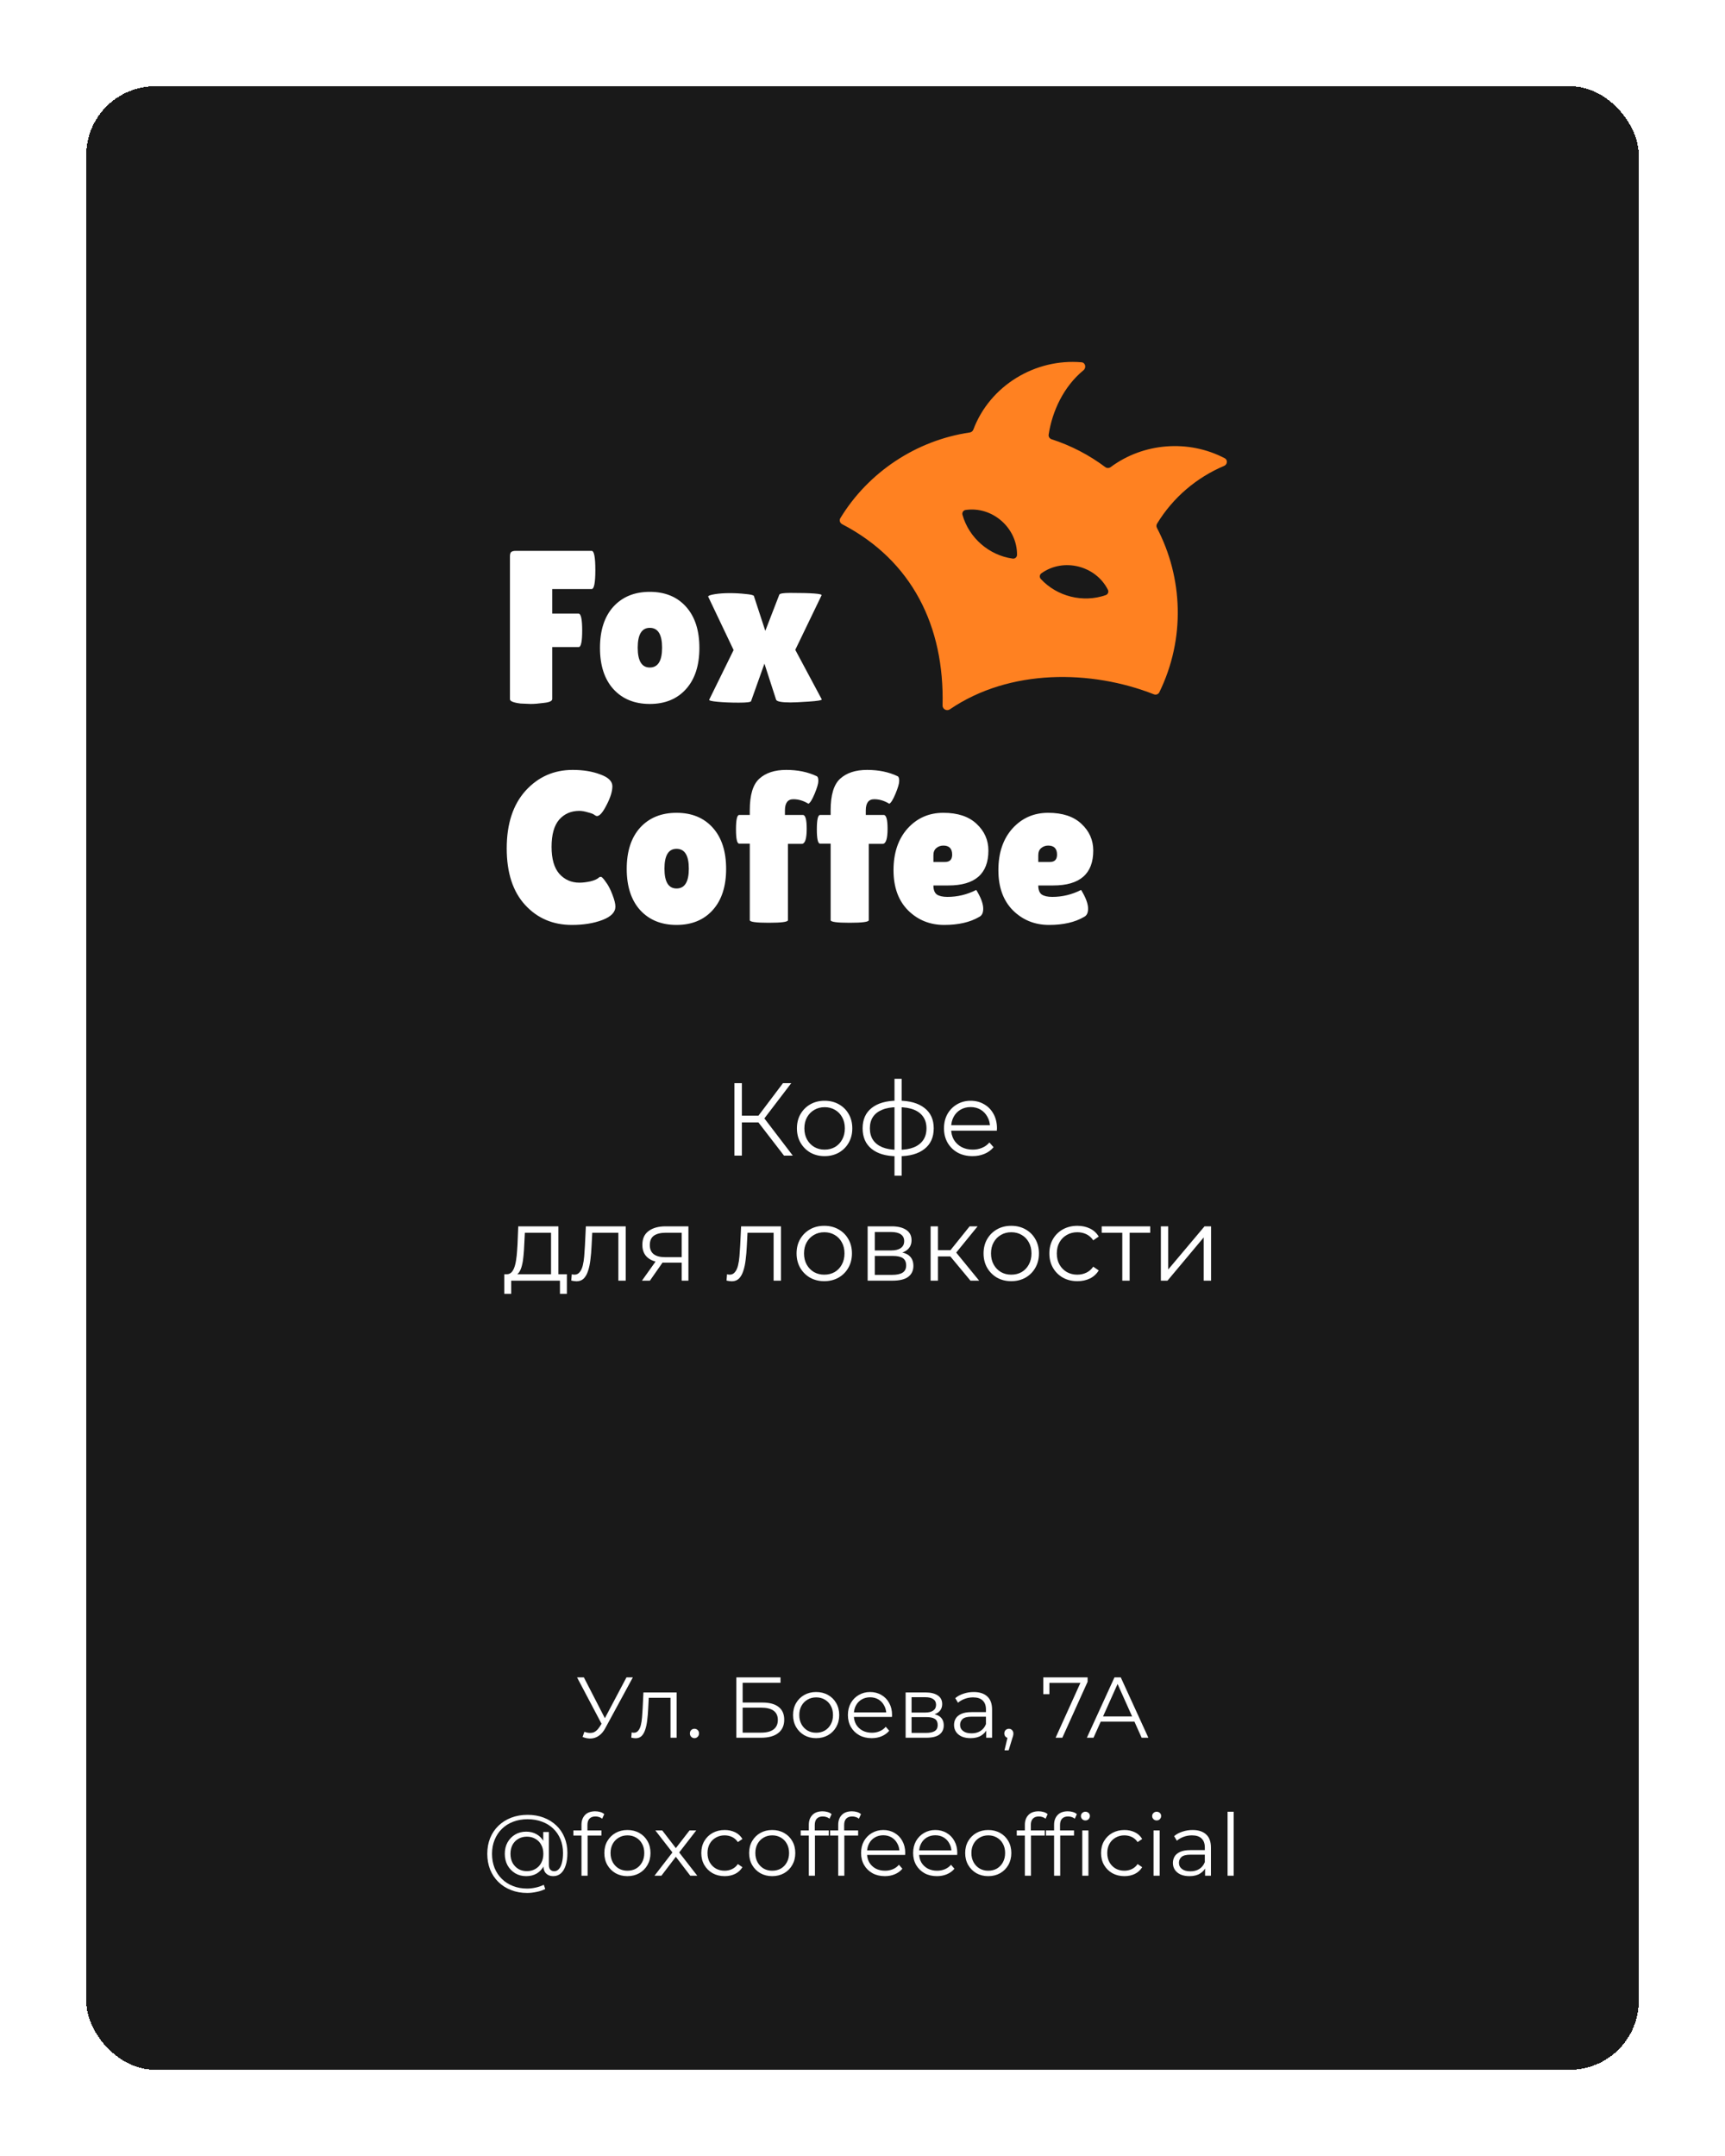 <svg width="400" height="500" viewBox="0 0 400 500" fill="none" xmlns="http://www.w3.org/2000/svg">
<g filter="url(#filter0_d_4_23)">
<rect x="20" y="20" width="360" height="460" rx="16" fill="#191919" shape-rendering="crispEdges"/>
<path d="M137.2 127.754C137.767 127.754 138.05 129.237 138.05 132.204C138.05 135.137 137.767 136.604 137.2 136.604H128.05V142.304H134.15C134.717 142.304 135 143.604 135 146.204C135 148.771 134.733 150.054 134.2 150.054H128.05V162.104C128.05 162.571 127.417 162.871 126.15 163.004C124.917 163.171 123.883 163.254 123.05 163.254L120.7 163.154C119.067 162.954 118.25 162.621 118.25 162.154V129.054C118.25 128.521 118.35 128.171 118.55 128.004C118.783 127.837 119.117 127.754 119.55 127.754H137.2ZM142.226 159.804C140.16 157.504 139.126 154.321 139.126 150.254C139.126 146.187 140.16 143.004 142.226 140.704C144.326 138.404 147.143 137.254 150.676 137.254C154.21 137.254 157.01 138.404 159.076 140.704C161.143 143.004 162.176 146.187 162.176 150.254C162.176 154.321 161.143 157.504 159.076 159.804C157.01 162.104 154.21 163.254 150.676 163.254C147.143 163.254 144.326 162.104 142.226 159.804ZM150.676 145.604C148.81 145.604 147.876 147.137 147.876 150.204C147.876 153.271 148.81 154.804 150.676 154.804C152.576 154.804 153.526 153.271 153.526 150.204C153.526 147.137 152.576 145.604 150.676 145.604ZM180.711 137.904C180.844 137.637 181.678 137.504 183.211 137.504C188.211 137.504 190.644 137.687 190.511 138.054L184.411 150.704C188.511 158.371 190.561 162.204 190.561 162.204C190.561 162.404 189.561 162.571 187.561 162.704C185.561 162.837 184.144 162.904 183.311 162.904C181.211 162.904 180.094 162.687 179.961 162.254L177.261 153.904L174.161 162.604C174.094 162.837 173.144 162.954 171.311 162.954C169.478 162.954 167.844 162.887 166.411 162.754C164.978 162.621 164.328 162.454 164.461 162.254L170.111 150.754C166.178 142.521 164.211 138.387 164.211 138.354C164.211 138.154 164.711 137.971 165.711 137.804C166.744 137.637 167.894 137.554 169.161 137.554C170.461 137.554 171.694 137.621 172.861 137.754C174.028 137.854 174.678 138.004 174.811 138.204L177.461 146.304L180.711 137.904Z" fill="white"/>
<path d="M132.8 178.55C135.233 178.55 137.367 178.9 139.2 179.6C141.067 180.267 142 181.183 142 182.35C142 183.517 141.55 184.967 140.65 186.7C139.783 188.4 139.05 189.25 138.45 189.25C138.283 189.25 138.083 189.167 137.85 189C137.65 188.8 137.15 188.6 136.35 188.4C135.583 188.167 134.917 188.05 134.35 188.05C132.417 188.05 130.85 188.733 129.65 190.1C128.483 191.467 127.9 193.567 127.9 196.4C127.9 199.2 128.5 201.283 129.7 202.65C130.933 204.017 132.483 204.7 134.35 204.7C135.117 204.7 135.967 204.6 136.9 204.4C137.867 204.167 138.55 203.85 138.95 203.45C139.017 203.383 139.15 203.35 139.35 203.35C139.55 203.35 139.917 203.733 140.45 204.5C141.017 205.233 141.533 206.217 142 207.45C142.467 208.65 142.7 209.583 142.7 210.25C142.7 211.55 141.7 212.583 139.7 213.35C137.7 214.117 135.333 214.5 132.6 214.5C128.2 214.5 124.583 212.95 121.75 209.85C118.917 206.75 117.5 202.383 117.5 196.75C117.5 191.083 118.95 186.633 121.85 183.4C124.783 180.167 128.433 178.55 132.8 178.55ZM148.427 211.05C146.361 208.75 145.327 205.567 145.327 201.5C145.327 197.433 146.361 194.25 148.427 191.95C150.527 189.65 153.344 188.5 156.877 188.5C160.411 188.5 163.211 189.65 165.277 191.95C167.344 194.25 168.377 197.433 168.377 201.5C168.377 205.567 167.344 208.75 165.277 211.05C163.211 213.35 160.411 214.5 156.877 214.5C153.344 214.5 150.527 213.35 148.427 211.05ZM156.877 196.85C155.011 196.85 154.077 198.383 154.077 201.45C154.077 204.517 155.011 206.05 156.877 206.05C158.777 206.05 159.727 204.517 159.727 201.45C159.727 198.383 158.777 196.85 156.877 196.85ZM173.862 195.65H171.412C170.912 195.65 170.662 194.55 170.662 192.35C170.662 190.117 170.912 189 171.412 189H173.862V187.9C173.862 184.367 174.595 181.933 176.062 180.6C177.562 179.233 179.645 178.55 182.312 178.55C184.979 178.55 187.329 179.033 189.362 180C189.629 180.1 189.762 180.467 189.762 181.1C189.762 181.7 189.479 182.683 188.912 184.05C188.345 185.417 187.862 186.2 187.462 186.4C186.329 185.7 185.162 185.35 183.962 185.35C182.662 185.35 182.012 186.217 182.012 187.95V189H186.162C186.762 189 187.062 190.067 187.062 192.2C187.062 194.533 186.679 195.7 185.912 195.7H182.712V213.4C182.712 213.8 181.229 214 178.262 214C175.329 214 173.862 213.8 173.862 213.4V195.65ZM192.612 195.65H190.162C189.662 195.65 189.412 194.55 189.412 192.35C189.412 190.117 189.662 189 190.162 189H192.612V187.9C192.612 184.367 193.345 181.933 194.812 180.6C196.312 179.233 198.395 178.55 201.062 178.55C203.729 178.55 206.079 179.033 208.112 180C208.379 180.1 208.512 180.467 208.512 181.1C208.512 181.7 208.229 182.683 207.662 184.05C207.095 185.417 206.612 186.2 206.212 186.4C205.079 185.7 203.912 185.35 202.712 185.35C201.412 185.35 200.762 186.217 200.762 187.95V189H204.912C205.512 189 205.812 190.067 205.812 192.2C205.812 194.533 205.429 195.7 204.662 195.7H201.462V213.4C201.462 213.8 199.979 214 197.012 214C194.079 214 192.612 213.8 192.612 213.4V195.65ZM227.043 212.65C224.943 213.883 222.243 214.5 218.943 214.5C215.643 214.5 212.859 213.383 210.593 211.15C208.326 208.883 207.193 205.767 207.193 201.8C207.193 197.8 208.276 194.583 210.443 192.15C212.643 189.717 215.409 188.5 218.743 188.5C222.076 188.5 224.643 189.35 226.443 191.05C228.276 192.75 229.193 194.817 229.193 197.25C229.193 202.65 226.093 205.35 219.893 205.35H216.443C216.443 206.35 216.709 207.05 217.243 207.45C217.809 207.817 218.626 208 219.693 208C222.026 208 224.243 207.467 226.343 206.4C226.376 206.367 226.526 206.6 226.793 207.1C227.593 208.533 227.993 209.75 227.993 210.75C227.993 211.717 227.676 212.35 227.043 212.65ZM220.793 198.2C220.793 196.8 220.109 196.1 218.743 196.1C218.109 196.1 217.559 196.3 217.093 196.7C216.659 197.067 216.443 197.617 216.443 198.35V199.9H219.143C220.243 199.9 220.793 199.333 220.793 198.2ZM251.359 212.65C249.259 213.883 246.559 214.5 243.259 214.5C239.959 214.5 237.176 213.383 234.909 211.15C232.642 208.883 231.509 205.767 231.509 201.8C231.509 197.8 232.592 194.583 234.759 192.15C236.959 189.717 239.726 188.5 243.059 188.5C246.392 188.5 248.959 189.35 250.759 191.05C252.592 192.75 253.509 194.817 253.509 197.25C253.509 202.65 250.409 205.35 244.209 205.35H240.759C240.759 206.35 241.026 207.05 241.559 207.45C242.126 207.817 242.942 208 244.009 208C246.342 208 248.559 207.467 250.659 206.4C250.692 206.367 250.842 206.6 251.109 207.1C251.909 208.533 252.309 209.75 252.309 210.75C252.309 211.717 251.992 212.35 251.359 212.65ZM245.109 198.2C245.109 196.8 244.426 196.1 243.059 196.1C242.426 196.1 241.876 196.3 241.409 196.7C240.976 197.067 240.759 197.617 240.759 198.35V199.9H243.459C244.559 199.9 245.109 199.333 245.109 198.2Z" fill="white"/>
<path fill-rule="evenodd" clip-rule="evenodd" d="M224.88 100.296C225.255 100.241 225.569 99.984 225.703 99.629C229.55 89.416 240.052 83.093 250.79 84.02C251.698 84.098 251.947 85.288 251.241 85.866C246.661 89.617 244.002 95.326 243.164 100.791C243.09 101.271 243.39 101.724 243.853 101.874C248.32 103.315 252.543 105.509 256.296 108.327C256.666 108.605 257.176 108.602 257.547 108.326C265.166 102.661 275.612 101.88 283.996 106.272C284.734 106.659 284.626 107.718 283.858 108.042C277.511 110.725 272.009 115.348 268.301 121.447C268.12 121.746 268.115 122.118 268.277 122.427C274.327 133.988 274.896 148.127 268.834 160.54C268.606 161.008 268.053 161.21 267.57 161.019C253.063 155.303 234.135 155.029 220.247 164.507C219.539 164.99 218.544 164.459 218.565 163.603C219.024 145.316 211.544 130.03 195.276 121.564C194.764 121.298 194.565 120.657 194.865 120.165C201.366 109.479 212.509 102.108 224.88 100.296ZM223.183 119.389C223.038 118.871 223.37 118.347 223.902 118.268C230.133 117.353 235.895 122.452 235.833 128.683C235.827 129.22 235.352 129.62 234.819 129.546C229.323 128.781 224.673 124.711 223.183 119.389ZM241.482 132.956C241.045 133.268 240.989 133.887 241.354 134.281C245.125 138.35 251.144 139.855 256.402 138.015C256.909 137.837 257.15 137.264 256.909 136.784C254.107 131.193 246.624 129.275 241.482 132.956Z" fill="#FF8121"/>
<path d="M181.797 268L175.341 259.624L176.781 258.76L183.837 268H181.797ZM170.301 268V251.2H172.029V268H170.301ZM171.501 260.296V258.736H176.757V260.296H171.501ZM176.925 259.792L175.293 259.504L181.557 251.2H183.477L176.925 259.792ZM191.202 268.12C189.986 268.12 188.89 267.848 187.914 267.304C186.954 266.744 186.194 265.984 185.634 265.024C185.074 264.048 184.794 262.936 184.794 261.688C184.794 260.424 185.074 259.312 185.634 258.352C186.194 257.392 186.954 256.64 187.914 256.096C188.874 255.552 189.97 255.28 191.202 255.28C192.45 255.28 193.554 255.552 194.514 256.096C195.49 256.64 196.25 257.392 196.794 258.352C197.354 259.312 197.634 260.424 197.634 261.688C197.634 262.936 197.354 264.048 196.794 265.024C196.25 265.984 195.49 266.744 194.514 267.304C193.538 267.848 192.434 268.12 191.202 268.12ZM191.202 266.608C192.114 266.608 192.922 266.408 193.626 266.008C194.33 265.592 194.882 265.016 195.282 264.28C195.698 263.528 195.906 262.664 195.906 261.688C195.906 260.696 195.698 259.832 195.282 259.096C194.882 258.36 194.33 257.792 193.626 257.392C192.922 256.976 192.122 256.768 191.226 256.768C190.33 256.768 189.53 256.976 188.826 257.392C188.122 257.792 187.562 258.36 187.146 259.096C186.73 259.832 186.522 260.696 186.522 261.688C186.522 262.664 186.73 263.528 187.146 264.28C187.562 265.016 188.122 265.592 188.826 266.008C189.53 266.408 190.322 266.608 191.202 266.608ZM208.356 268.144C208.356 268.144 208.324 268.144 208.26 268.144C208.196 268.144 208.132 268.144 208.068 268.144C208.02 268.144 207.98 268.144 207.948 268.144C205.452 268.128 203.508 267.56 202.116 266.44C200.724 265.32 200.028 263.728 200.028 261.664C200.028 259.632 200.724 258.064 202.116 256.96C203.524 255.84 205.5 255.272 208.044 255.256C208.06 255.256 208.092 255.256 208.14 255.256C208.204 255.256 208.26 255.256 208.308 255.256C208.356 255.256 208.388 255.256 208.404 255.256C210.964 255.272 212.956 255.84 214.38 256.96C215.804 258.064 216.516 259.632 216.516 261.664C216.516 263.744 215.796 265.344 214.356 266.464C212.932 267.584 210.932 268.144 208.356 268.144ZM208.332 266.656C209.756 266.656 210.948 266.464 211.908 266.08C212.868 265.68 213.596 265.112 214.092 264.376C214.588 263.64 214.836 262.736 214.836 261.664C214.836 260.624 214.588 259.744 214.092 259.024C213.596 258.288 212.868 257.728 211.908 257.344C210.948 256.96 209.756 256.768 208.332 256.768C208.316 256.768 208.268 256.768 208.188 256.768C208.124 256.768 208.084 256.768 208.068 256.768C206.676 256.768 205.508 256.968 204.564 257.368C203.62 257.752 202.908 258.304 202.428 259.024C201.948 259.744 201.708 260.624 201.708 261.664C201.708 262.72 201.948 263.616 202.428 264.352C202.924 265.088 203.644 265.656 204.588 266.056C205.532 266.44 206.692 266.64 208.068 266.656C208.1 266.656 208.148 266.656 208.212 266.656C208.276 266.656 208.316 266.656 208.332 266.656ZM207.42 272.656V250.192H209.076V272.656H207.42ZM225.519 268.12C224.207 268.12 223.055 267.848 222.063 267.304C221.071 266.744 220.295 265.984 219.735 265.024C219.175 264.048 218.895 262.936 218.895 261.688C218.895 260.44 219.159 259.336 219.687 258.376C220.231 257.416 220.967 256.664 221.895 256.12C222.839 255.56 223.895 255.28 225.063 255.28C226.247 255.28 227.295 255.552 228.207 256.096C229.135 256.624 229.863 257.376 230.391 258.352C230.919 259.312 231.183 260.424 231.183 261.688C231.183 261.768 231.175 261.856 231.159 261.952C231.159 262.032 231.159 262.12 231.159 262.216H220.191V260.944H230.247L229.575 261.448C229.575 260.536 229.375 259.728 228.975 259.024C228.591 258.304 228.063 257.744 227.391 257.344C226.719 256.944 225.943 256.744 225.063 256.744C224.199 256.744 223.423 256.944 222.735 257.344C222.047 257.744 221.511 258.304 221.127 259.024C220.743 259.744 220.551 260.568 220.551 261.496V261.76C220.551 262.72 220.759 263.568 221.175 264.304C221.607 265.024 222.199 265.592 222.951 266.008C223.719 266.408 224.591 266.608 225.567 266.608C226.335 266.608 227.047 266.472 227.703 266.2C228.375 265.928 228.951 265.512 229.431 264.952L230.391 266.056C229.831 266.728 229.127 267.24 228.279 267.592C227.447 267.944 226.527 268.12 225.519 268.12ZM127.779 296.184V285.888H121.707L121.563 288.696C121.531 289.544 121.475 290.376 121.395 291.192C121.331 292.008 121.211 292.76 121.035 293.448C120.875 294.12 120.643 294.672 120.339 295.104C120.035 295.52 119.643 295.76 119.163 295.824L117.459 295.512C117.955 295.528 118.363 295.352 118.683 294.984C119.003 294.6 119.251 294.08 119.427 293.424C119.603 292.768 119.731 292.024 119.811 291.192C119.891 290.344 119.955 289.48 120.003 288.6L120.171 284.4H129.483V296.184H127.779ZM116.931 300.048V295.512H131.451V300.048H129.843V297H118.539V300.048H116.931ZM132.468 296.976L132.588 295.512C132.7 295.528 132.804 295.552 132.9 295.584C133.012 295.6 133.108 295.608 133.188 295.608C133.7 295.608 134.108 295.416 134.412 295.032C134.732 294.648 134.972 294.136 135.132 293.496C135.292 292.856 135.404 292.136 135.468 291.336C135.532 290.52 135.588 289.704 135.636 288.888L135.852 284.4H145.092V297H143.388V285.384L143.82 285.888H136.956L137.364 285.36L137.172 289.008C137.124 290.096 137.036 291.136 136.908 292.128C136.796 293.12 136.612 293.992 136.356 294.744C136.116 295.496 135.78 296.088 135.348 296.52C134.916 296.936 134.364 297.144 133.692 297.144C133.5 297.144 133.3 297.128 133.092 297.096C132.9 297.064 132.692 297.024 132.468 296.976ZM158.072 297V292.464L158.384 292.824H154.112C152.496 292.824 151.232 292.472 150.32 291.768C149.408 291.064 148.952 290.04 148.952 288.696C148.952 287.256 149.44 286.184 150.416 285.48C151.392 284.76 152.696 284.4 154.328 284.4H159.632V297H158.072ZM148.856 297L152.312 292.152H154.088L150.704 297H148.856ZM158.072 291.96V285.384L158.384 285.888H154.376C153.208 285.888 152.296 286.112 151.64 286.56C151 287.008 150.68 287.736 150.68 288.744C150.68 290.616 151.872 291.552 154.256 291.552H158.384L158.072 291.96ZM168.468 296.976L168.588 295.512C168.7 295.528 168.804 295.552 168.9 295.584C169.012 295.6 169.108 295.608 169.188 295.608C169.7 295.608 170.108 295.416 170.412 295.032C170.732 294.648 170.972 294.136 171.132 293.496C171.292 292.856 171.404 292.136 171.468 291.336C171.532 290.52 171.588 289.704 171.636 288.888L171.852 284.4H181.092V297H179.388V285.384L179.82 285.888H172.956L173.364 285.36L173.172 289.008C173.124 290.096 173.036 291.136 172.908 292.128C172.796 293.12 172.612 293.992 172.356 294.744C172.116 295.496 171.78 296.088 171.348 296.52C170.916 296.936 170.364 297.144 169.692 297.144C169.5 297.144 169.3 297.128 169.092 297.096C168.9 297.064 168.692 297.024 168.468 296.976ZM191.12 297.12C189.904 297.12 188.808 296.848 187.832 296.304C186.872 295.744 186.112 294.984 185.552 294.024C184.992 293.048 184.712 291.936 184.712 290.688C184.712 289.424 184.992 288.312 185.552 287.352C186.112 286.392 186.872 285.64 187.832 285.096C188.792 284.552 189.888 284.28 191.12 284.28C192.368 284.28 193.472 284.552 194.432 285.096C195.408 285.64 196.168 286.392 196.712 287.352C197.272 288.312 197.552 289.424 197.552 290.688C197.552 291.936 197.272 293.048 196.712 294.024C196.168 294.984 195.408 295.744 194.432 296.304C193.456 296.848 192.352 297.12 191.12 297.12ZM191.12 295.608C192.032 295.608 192.84 295.408 193.544 295.008C194.248 294.592 194.8 294.016 195.2 293.28C195.616 292.528 195.824 291.664 195.824 290.688C195.824 289.696 195.616 288.832 195.2 288.096C194.8 287.36 194.248 286.792 193.544 286.392C192.84 285.976 192.04 285.768 191.144 285.768C190.248 285.768 189.448 285.976 188.744 286.392C188.04 286.792 187.48 287.36 187.064 288.096C186.648 288.832 186.44 289.696 186.44 290.688C186.44 291.664 186.648 292.528 187.064 293.28C187.48 294.016 188.04 294.592 188.744 295.008C189.448 295.408 190.24 295.608 191.12 295.608ZM201.194 297V284.4H206.762C208.186 284.4 209.306 284.672 210.122 285.216C210.954 285.76 211.37 286.56 211.37 287.616C211.37 288.64 210.978 289.432 210.194 289.992C209.41 290.536 208.378 290.808 207.098 290.808L207.434 290.304C208.938 290.304 210.042 290.584 210.746 291.144C211.45 291.704 211.802 292.512 211.802 293.568C211.802 294.656 211.402 295.504 210.602 296.112C209.818 296.704 208.594 297 206.93 297H201.194ZM202.85 295.656H206.858C207.93 295.656 208.738 295.488 209.282 295.152C209.842 294.8 210.122 294.24 210.122 293.472C210.122 292.704 209.874 292.144 209.378 291.792C208.882 291.44 208.098 291.264 207.026 291.264H202.85V295.656ZM202.85 289.992H206.642C207.618 289.992 208.362 289.808 208.874 289.44C209.402 289.072 209.666 288.536 209.666 287.832C209.666 287.128 209.402 286.6 208.874 286.248C208.362 285.896 207.618 285.72 206.642 285.72H202.85V289.992ZM225.035 297L219.851 290.76L221.267 289.92L227.051 297H225.035ZM215.795 297V284.4H217.499V297H215.795ZM216.971 291.384V289.92H221.027V291.384H216.971ZM221.411 290.88L219.827 290.64L224.843 284.4H226.691L221.411 290.88ZM234.479 297.12C233.263 297.12 232.167 296.848 231.191 296.304C230.231 295.744 229.471 294.984 228.911 294.024C228.351 293.048 228.071 291.936 228.071 290.688C228.071 289.424 228.351 288.312 228.911 287.352C229.471 286.392 230.231 285.64 231.191 285.096C232.151 284.552 233.247 284.28 234.479 284.28C235.727 284.28 236.831 284.552 237.791 285.096C238.767 285.64 239.527 286.392 240.071 287.352C240.631 288.312 240.911 289.424 240.911 290.688C240.911 291.936 240.631 293.048 240.071 294.024C239.527 294.984 238.767 295.744 237.791 296.304C236.815 296.848 235.711 297.12 234.479 297.12ZM234.479 295.608C235.391 295.608 236.199 295.408 236.903 295.008C237.607 294.592 238.159 294.016 238.559 293.28C238.975 292.528 239.183 291.664 239.183 290.688C239.183 289.696 238.975 288.832 238.559 288.096C238.159 287.36 237.607 286.792 236.903 286.392C236.199 285.976 235.399 285.768 234.503 285.768C233.607 285.768 232.807 285.976 232.103 286.392C231.399 286.792 230.839 287.36 230.423 288.096C230.007 288.832 229.799 289.696 229.799 290.688C229.799 291.664 230.007 292.528 230.423 293.28C230.839 294.016 231.399 294.592 232.103 295.008C232.807 295.408 233.599 295.608 234.479 295.608ZM249.833 297.12C248.585 297.12 247.465 296.848 246.473 296.304C245.497 295.744 244.729 294.984 244.169 294.024C243.609 293.048 243.329 291.936 243.329 290.688C243.329 289.424 243.609 288.312 244.169 287.352C244.729 286.392 245.497 285.64 246.473 285.096C247.465 284.552 248.585 284.28 249.833 284.28C250.905 284.28 251.873 284.488 252.737 284.904C253.601 285.32 254.281 285.944 254.777 286.776L253.505 287.64C253.073 287 252.537 286.528 251.897 286.224C251.257 285.92 250.561 285.768 249.809 285.768C248.913 285.768 248.105 285.976 247.385 286.392C246.665 286.792 246.097 287.36 245.681 288.096C245.265 288.832 245.057 289.696 245.057 290.688C245.057 291.68 245.265 292.544 245.681 293.28C246.097 294.016 246.665 294.592 247.385 295.008C248.105 295.408 248.913 295.608 249.809 295.608C250.561 295.608 251.257 295.456 251.897 295.152C252.537 294.848 253.073 294.384 253.505 293.76L254.777 294.624C254.281 295.44 253.601 296.064 252.737 296.496C251.873 296.912 250.905 297.12 249.833 297.12ZM260.242 297V285.432L260.674 285.888H255.466V284.4H266.722V285.888H261.514L261.946 285.432V297H260.242ZM269.186 297V284.4H270.89V294.408L279.314 284.4H280.826V297H279.122V286.968L270.722 297H269.186Z" fill="white"/>
<path d="M135.509 401.62C136.189 401.887 136.829 401.953 137.429 401.82C138.029 401.673 138.582 401.2 139.089 400.4L139.769 399.32L139.909 399.14L145.269 389H146.749L140.389 400.72C139.962 401.533 139.455 402.14 138.869 402.54C138.295 402.94 137.682 403.153 137.029 403.18C136.389 403.207 135.742 403.087 135.089 402.82L135.509 401.62ZM139.869 400.48L133.809 389H135.389L140.669 399.26L139.869 400.48ZM146.379 402.98L146.479 401.76C146.573 401.773 146.659 401.793 146.739 401.82C146.833 401.833 146.913 401.84 146.979 401.84C147.406 401.84 147.746 401.68 147.999 401.36C148.266 401.04 148.466 400.613 148.599 400.08C148.733 399.547 148.826 398.947 148.879 398.28C148.933 397.6 148.979 396.92 149.019 396.24L149.199 392.5H156.899V403H155.479V393.32L155.839 393.74H150.119L150.459 393.3L150.299 396.34C150.259 397.247 150.186 398.113 150.079 398.94C149.986 399.767 149.833 400.493 149.619 401.12C149.419 401.747 149.139 402.24 148.779 402.6C148.419 402.947 147.959 403.12 147.399 403.12C147.239 403.12 147.073 403.107 146.899 403.08C146.739 403.053 146.566 403.02 146.379 402.98ZM161.036 403.1C160.743 403.1 160.489 402.993 160.276 402.78C160.076 402.567 159.976 402.307 159.976 402C159.976 401.68 160.076 401.42 160.276 401.22C160.489 401.02 160.743 400.92 161.036 400.92C161.329 400.92 161.576 401.02 161.776 401.22C161.989 401.42 162.096 401.68 162.096 402C162.096 402.307 161.989 402.567 161.776 402.78C161.576 402.993 161.329 403.1 161.036 403.1ZM170.749 403V389H180.989V390.26H172.209V394.84H176.789C178.442 394.84 179.695 395.18 180.549 395.86C181.415 396.527 181.849 397.513 181.849 398.82C181.849 400.167 181.382 401.2 180.449 401.92C179.529 402.64 178.202 403 176.469 403H170.749ZM172.209 401.82H176.449C177.742 401.82 178.715 401.573 179.369 401.08C180.035 400.573 180.369 399.84 180.369 398.88C180.369 396.973 179.062 396.02 176.449 396.02H172.209V401.82ZM189.24 403.1C188.227 403.1 187.314 402.873 186.5 402.42C185.7 401.953 185.067 401.32 184.6 400.52C184.134 399.707 183.9 398.78 183.9 397.74C183.9 396.687 184.134 395.76 184.6 394.96C185.067 394.16 185.7 393.533 186.5 393.08C187.3 392.627 188.214 392.4 189.24 392.4C190.28 392.4 191.2 392.627 192 393.08C192.814 393.533 193.447 394.16 193.9 394.96C194.367 395.76 194.6 396.687 194.6 397.74C194.6 398.78 194.367 399.707 193.9 400.52C193.447 401.32 192.814 401.953 192 402.42C191.187 402.873 190.267 403.1 189.24 403.1ZM189.24 401.84C190 401.84 190.674 401.673 191.26 401.34C191.847 400.993 192.307 400.513 192.64 399.9C192.987 399.273 193.16 398.553 193.16 397.74C193.16 396.913 192.987 396.193 192.64 395.58C192.307 394.967 191.847 394.493 191.26 394.16C190.674 393.813 190.007 393.64 189.26 393.64C188.514 393.64 187.847 393.813 187.26 394.16C186.674 394.493 186.207 394.967 185.86 395.58C185.514 396.193 185.34 396.913 185.34 397.74C185.34 398.553 185.514 399.273 185.86 399.9C186.207 400.513 186.674 400.993 187.26 401.34C187.847 401.673 188.507 401.84 189.24 401.84ZM202.135 403.1C201.042 403.1 200.082 402.873 199.255 402.42C198.429 401.953 197.782 401.32 197.315 400.52C196.849 399.707 196.615 398.78 196.615 397.74C196.615 396.7 196.835 395.78 197.275 394.98C197.729 394.18 198.342 393.553 199.115 393.1C199.902 392.633 200.782 392.4 201.755 392.4C202.742 392.4 203.615 392.627 204.375 393.08C205.149 393.52 205.755 394.147 206.195 394.96C206.635 395.76 206.855 396.687 206.855 397.74C206.855 397.807 206.849 397.88 206.835 397.96C206.835 398.027 206.835 398.1 206.835 398.18H197.695V397.12H206.075L205.515 397.54C205.515 396.78 205.349 396.107 205.015 395.52C204.695 394.92 204.255 394.453 203.695 394.12C203.135 393.787 202.489 393.62 201.755 393.62C201.035 393.62 200.389 393.787 199.815 394.12C199.242 394.453 198.795 394.92 198.475 395.52C198.155 396.12 197.995 396.807 197.995 397.58V397.8C197.995 398.6 198.169 399.307 198.515 399.92C198.875 400.52 199.369 400.993 199.995 401.34C200.635 401.673 201.362 401.84 202.175 401.84C202.815 401.84 203.409 401.727 203.955 401.5C204.515 401.273 204.995 400.927 205.395 400.46L206.195 401.38C205.729 401.94 205.142 402.367 204.435 402.66C203.742 402.953 202.975 403.1 202.135 403.1ZM209.999 403V392.5H214.639C215.825 392.5 216.759 392.727 217.439 393.18C218.132 393.633 218.479 394.3 218.479 395.18C218.479 396.033 218.152 396.693 217.499 397.16C216.845 397.613 215.985 397.84 214.919 397.84L215.199 397.42C216.452 397.42 217.372 397.653 217.959 398.12C218.545 398.587 218.839 399.26 218.839 400.14C218.839 401.047 218.505 401.753 217.839 402.26C217.185 402.753 216.165 403 214.779 403H209.999ZM211.379 401.88H214.719C215.612 401.88 216.285 401.74 216.739 401.46C217.205 401.167 217.439 400.7 217.439 400.06C217.439 399.42 217.232 398.953 216.819 398.66C216.405 398.367 215.752 398.22 214.859 398.22H211.379V401.88ZM211.379 397.16H214.539C215.352 397.16 215.972 397.007 216.399 396.7C216.839 396.393 217.059 395.947 217.059 395.36C217.059 394.773 216.839 394.333 216.399 394.04C215.972 393.747 215.352 393.6 214.539 393.6H211.379V397.16ZM228.686 403V400.68L228.626 400.3V396.42C228.626 395.527 228.373 394.84 227.866 394.36C227.373 393.88 226.633 393.64 225.646 393.64C224.966 393.64 224.32 393.753 223.706 393.98C223.093 394.207 222.573 394.507 222.146 394.88L221.506 393.82C222.04 393.367 222.68 393.02 223.426 392.78C224.173 392.527 224.96 392.4 225.786 392.4C227.146 392.4 228.193 392.74 228.926 393.42C229.673 394.087 230.046 395.107 230.046 396.48V403H228.686ZM225.066 403.1C224.28 403.1 223.593 402.973 223.006 402.72C222.433 402.453 221.993 402.093 221.686 401.64C221.38 401.173 221.226 400.64 221.226 400.04C221.226 399.493 221.353 399 221.606 398.56C221.873 398.107 222.3 397.747 222.886 397.48C223.486 397.2 224.286 397.06 225.286 397.06H228.906V398.12H225.326C224.313 398.12 223.606 398.3 223.206 398.66C222.82 399.02 222.626 399.467 222.626 400C222.626 400.6 222.86 401.08 223.326 401.44C223.793 401.8 224.446 401.98 225.286 401.98C226.086 401.98 226.773 401.8 227.346 401.44C227.933 401.067 228.36 400.533 228.626 399.84L228.946 400.82C228.68 401.513 228.213 402.067 227.546 402.48C226.893 402.893 226.066 403.1 225.066 403.1ZM232.927 405.92L233.807 402.22L233.967 403.08C233.66 403.08 233.4 402.98 233.187 402.78C232.987 402.58 232.887 402.32 232.887 402C232.887 401.68 232.987 401.42 233.187 401.22C233.4 401.02 233.653 400.92 233.947 400.92C234.253 400.92 234.5 401.027 234.687 401.24C234.887 401.453 234.987 401.707 234.987 402C234.987 402.107 234.98 402.213 234.967 402.32C234.953 402.427 234.927 402.547 234.887 402.68C234.847 402.813 234.793 402.973 234.727 403.16L233.887 405.92H232.927ZM244.779 403L250.819 389.64L251.259 390.28H242.599L243.339 389.58V392.9H241.919V389H252.199V390.02L246.339 403H244.779ZM252.029 403L258.429 389H259.889L266.289 403H264.729L258.849 389.86H259.449L253.569 403H252.029ZM254.549 399.26L254.989 398.06H263.129L263.569 399.26H254.549Z" fill="white"/>
<path d="M122.253 439C120.88 439 119.626 438.773 118.493 438.32C117.36 437.88 116.38 437.253 115.553 436.44C114.74 435.64 114.106 434.687 113.653 433.58C113.213 432.46 112.993 431.24 112.993 429.92C112.993 428.587 113.213 427.373 113.653 426.28C114.106 425.173 114.746 424.22 115.573 423.42C116.413 422.607 117.406 421.98 118.553 421.54C119.7 421.1 120.96 420.88 122.333 420.88C123.693 420.88 124.933 421.093 126.053 421.52C127.186 421.947 128.166 422.553 128.993 423.34C129.82 424.113 130.453 425.04 130.893 426.12C131.346 427.2 131.573 428.393 131.573 429.7C131.573 430.82 131.44 431.787 131.173 432.6C130.92 433.4 130.546 434.02 130.053 434.46C129.56 434.887 128.966 435.1 128.273 435.1C127.593 435.1 127.046 434.893 126.633 434.48C126.22 434.067 126.013 433.487 126.013 432.74V431.16L126.173 429.88L125.973 427.88V424.86H127.273V432.44C127.273 433 127.393 433.393 127.633 433.62C127.873 433.847 128.166 433.96 128.513 433.96C128.926 433.96 129.286 433.793 129.593 433.46C129.9 433.127 130.133 432.647 130.293 432.02C130.466 431.38 130.553 430.613 130.553 429.72C130.553 428.547 130.353 427.48 129.953 426.52C129.553 425.56 128.986 424.733 128.253 424.04C127.52 423.347 126.653 422.82 125.653 422.46C124.653 422.087 123.546 421.9 122.333 421.9C121.12 421.9 120.006 422.093 118.993 422.48C117.98 422.867 117.106 423.42 116.373 424.14C115.653 424.847 115.093 425.693 114.693 426.68C114.293 427.653 114.093 428.733 114.093 429.92C114.093 431.107 114.286 432.193 114.673 433.18C115.073 434.167 115.633 435.013 116.353 435.72C117.073 436.44 117.933 436.993 118.933 437.38C119.933 437.78 121.04 437.98 122.253 437.98C122.853 437.98 123.493 437.907 124.173 437.76C124.866 437.613 125.506 437.393 126.093 437.1L126.433 438.08C125.833 438.387 125.153 438.613 124.393 438.76C123.633 438.92 122.92 439 122.253 439ZM122.013 435.1C121.066 435.1 120.22 434.88 119.473 434.44C118.726 433.987 118.133 433.373 117.693 432.6C117.266 431.813 117.053 430.92 117.053 429.92C117.053 428.92 117.266 428.033 117.693 427.26C118.133 426.487 118.726 425.88 119.473 425.44C120.22 425 121.066 424.78 122.013 424.78C122.933 424.78 123.746 424.987 124.453 425.4C125.173 425.813 125.733 426.407 126.133 427.18C126.546 427.94 126.753 428.853 126.753 429.92C126.753 430.987 126.546 431.907 126.133 432.68C125.733 433.453 125.18 434.053 124.473 434.48C123.766 434.893 122.946 435.1 122.013 435.1ZM122.193 433.94C122.913 433.94 123.56 433.773 124.133 433.44C124.72 433.107 125.173 432.64 125.493 432.04C125.826 431.427 125.993 430.72 125.993 429.92C125.993 429.107 125.826 428.407 125.493 427.82C125.173 427.22 124.72 426.76 124.133 426.44C123.56 426.107 122.913 425.94 122.193 425.94C121.446 425.94 120.786 426.107 120.213 426.44C119.64 426.76 119.186 427.22 118.853 427.82C118.533 428.42 118.373 429.12 118.373 429.92C118.373 430.72 118.533 431.42 118.853 432.02C119.186 432.62 119.64 433.093 120.213 433.44C120.786 433.773 121.446 433.94 122.193 433.94ZM134.837 435V423.18C134.837 422.247 135.111 421.493 135.657 420.92C136.204 420.347 136.991 420.06 138.017 420.06C138.417 420.06 138.804 420.113 139.177 420.22C139.551 420.327 139.864 420.493 140.117 420.72L139.637 421.78C139.437 421.607 139.204 421.48 138.937 421.4C138.671 421.307 138.384 421.26 138.077 421.26C137.477 421.26 137.017 421.427 136.697 421.76C136.377 422.093 136.217 422.587 136.217 423.24V424.84L136.257 425.5V435H134.837ZM132.957 425.68V424.5H139.457V425.68H132.957ZM145.479 435.1C144.465 435.1 143.552 434.873 142.739 434.42C141.939 433.953 141.305 433.32 140.839 432.52C140.372 431.707 140.139 430.78 140.139 429.74C140.139 428.687 140.372 427.76 140.839 426.96C141.305 426.16 141.939 425.533 142.739 425.08C143.539 424.627 144.452 424.4 145.479 424.4C146.519 424.4 147.439 424.627 148.239 425.08C149.052 425.533 149.685 426.16 150.139 426.96C150.605 427.76 150.839 428.687 150.839 429.74C150.839 430.78 150.605 431.707 150.139 432.52C149.685 433.32 149.052 433.953 148.239 434.42C147.425 434.873 146.505 435.1 145.479 435.1ZM145.479 433.84C146.239 433.84 146.912 433.673 147.499 433.34C148.085 432.993 148.545 432.513 148.879 431.9C149.225 431.273 149.399 430.553 149.399 429.74C149.399 428.913 149.225 428.193 148.879 427.58C148.545 426.967 148.085 426.493 147.499 426.16C146.912 425.813 146.245 425.64 145.499 425.64C144.752 425.64 144.085 425.813 143.499 426.16C142.912 426.493 142.445 426.967 142.099 427.58C141.752 428.193 141.579 428.913 141.579 429.74C141.579 430.553 141.752 431.273 142.099 431.9C142.445 432.513 142.912 432.993 143.499 433.34C144.085 433.673 144.745 433.84 145.479 433.84ZM151.767 435L156.207 429.24L156.187 429.94L151.967 424.5H153.567L157.027 429L156.427 428.98L159.887 424.5H161.447L157.187 430L157.207 429.24L161.687 435H160.067L156.407 430.2L156.967 430.28L153.367 435H151.767ZM168.039 435.1C166.999 435.1 166.066 434.873 165.239 434.42C164.426 433.953 163.786 433.32 163.319 432.52C162.853 431.707 162.619 430.78 162.619 429.74C162.619 428.687 162.853 427.76 163.319 426.96C163.786 426.16 164.426 425.533 165.239 425.08C166.066 424.627 166.999 424.4 168.039 424.4C168.933 424.4 169.739 424.573 170.459 424.92C171.179 425.267 171.746 425.787 172.159 426.48L171.099 427.2C170.739 426.667 170.293 426.273 169.759 426.02C169.226 425.767 168.646 425.64 168.019 425.64C167.273 425.64 166.599 425.813 165.999 426.16C165.399 426.493 164.926 426.967 164.579 427.58C164.233 428.193 164.059 428.913 164.059 429.74C164.059 430.567 164.233 431.287 164.579 431.9C164.926 432.513 165.399 432.993 165.999 433.34C166.599 433.673 167.273 433.84 168.019 433.84C168.646 433.84 169.226 433.713 169.759 433.46C170.293 433.207 170.739 432.82 171.099 432.3L172.159 433.02C171.746 433.7 171.179 434.22 170.459 434.58C169.739 434.927 168.933 435.1 168.039 435.1ZM179.053 435.1C178.04 435.1 177.126 434.873 176.313 434.42C175.513 433.953 174.88 433.32 174.413 432.52C173.946 431.707 173.713 430.78 173.713 429.74C173.713 428.687 173.946 427.76 174.413 426.96C174.88 426.16 175.513 425.533 176.313 425.08C177.113 424.627 178.026 424.4 179.053 424.4C180.093 424.4 181.013 424.627 181.813 425.08C182.626 425.533 183.26 426.16 183.713 426.96C184.18 427.76 184.413 428.687 184.413 429.74C184.413 430.78 184.18 431.707 183.713 432.52C183.26 433.32 182.626 433.953 181.813 434.42C181 434.873 180.08 435.1 179.053 435.1ZM179.053 433.84C179.813 433.84 180.486 433.673 181.073 433.34C181.66 432.993 182.12 432.513 182.453 431.9C182.8 431.273 182.973 430.553 182.973 429.74C182.973 428.913 182.8 428.193 182.453 427.58C182.12 426.967 181.66 426.493 181.073 426.16C180.486 425.813 179.82 425.64 179.073 425.64C178.326 425.64 177.66 425.813 177.073 426.16C176.486 426.493 176.02 426.967 175.673 427.58C175.326 428.193 175.153 428.913 175.153 429.74C175.153 430.553 175.326 431.273 175.673 431.9C176.02 432.513 176.486 432.993 177.073 433.34C177.66 433.673 178.32 433.84 179.053 433.84ZM187.552 435V423.18C187.552 422.247 187.825 421.493 188.372 420.92C188.919 420.347 189.705 420.06 190.732 420.06C191.132 420.06 191.519 420.113 191.892 420.22C192.265 420.327 192.579 420.493 192.832 420.72L192.352 421.78C192.152 421.607 191.919 421.48 191.652 421.4C191.385 421.307 191.099 421.26 190.792 421.26C190.192 421.26 189.732 421.427 189.412 421.76C189.092 422.093 188.932 422.587 188.932 423.24V424.84L188.972 425.5V435H187.552ZM185.672 425.68V424.5H192.172V425.68H185.672ZM194.368 435V423.18C194.368 422.247 194.642 421.493 195.188 420.92C195.735 420.347 196.522 420.06 197.548 420.06C197.948 420.06 198.335 420.113 198.708 420.22C199.082 420.327 199.395 420.493 199.648 420.72L199.168 421.78C198.968 421.607 198.735 421.48 198.468 421.4C198.202 421.307 197.915 421.26 197.608 421.26C197.008 421.26 196.548 421.427 196.228 421.76C195.908 422.093 195.748 422.587 195.748 423.24V424.84L195.788 425.5V435H194.368ZM192.488 425.68V424.5H198.988V425.68H192.488ZM205.19 435.1C204.097 435.1 203.137 434.873 202.31 434.42C201.483 433.953 200.837 433.32 200.37 432.52C199.903 431.707 199.67 430.78 199.67 429.74C199.67 428.7 199.89 427.78 200.33 426.98C200.783 426.18 201.397 425.553 202.17 425.1C202.957 424.633 203.837 424.4 204.81 424.4C205.797 424.4 206.67 424.627 207.43 425.08C208.203 425.52 208.81 426.147 209.25 426.96C209.69 427.76 209.91 428.687 209.91 429.74C209.91 429.807 209.903 429.88 209.89 429.96C209.89 430.027 209.89 430.1 209.89 430.18H200.75V429.12H209.13L208.57 429.54C208.57 428.78 208.403 428.107 208.07 427.52C207.75 426.92 207.31 426.453 206.75 426.12C206.19 425.787 205.543 425.62 204.81 425.62C204.09 425.62 203.443 425.787 202.87 426.12C202.297 426.453 201.85 426.92 201.53 427.52C201.21 428.12 201.05 428.807 201.05 429.58V429.8C201.05 430.6 201.223 431.307 201.57 431.92C201.93 432.52 202.423 432.993 203.05 433.34C203.69 433.673 204.417 433.84 205.23 433.84C205.87 433.84 206.463 433.727 207.01 433.5C207.57 433.273 208.05 432.927 208.45 432.46L209.25 433.38C208.783 433.94 208.197 434.367 207.49 434.66C206.797 434.953 206.03 435.1 205.19 435.1ZM217.26 435.1C216.167 435.1 215.207 434.873 214.38 434.42C213.554 433.953 212.907 433.32 212.44 432.52C211.974 431.707 211.74 430.78 211.74 429.74C211.74 428.7 211.96 427.78 212.4 426.98C212.854 426.18 213.467 425.553 214.24 425.1C215.027 424.633 215.907 424.4 216.88 424.4C217.867 424.4 218.74 424.627 219.5 425.08C220.274 425.52 220.88 426.147 221.32 426.96C221.76 427.76 221.98 428.687 221.98 429.74C221.98 429.807 221.974 429.88 221.96 429.96C221.96 430.027 221.96 430.1 221.96 430.18H212.82V429.12H221.2L220.64 429.54C220.64 428.78 220.474 428.107 220.14 427.52C219.82 426.92 219.38 426.453 218.82 426.12C218.26 425.787 217.614 425.62 216.88 425.62C216.16 425.62 215.514 425.787 214.94 426.12C214.367 426.453 213.92 426.92 213.6 427.52C213.28 428.12 213.12 428.807 213.12 429.58V429.8C213.12 430.6 213.294 431.307 213.64 431.92C214 432.52 214.494 432.993 215.12 433.34C215.76 433.673 216.487 433.84 217.3 433.84C217.94 433.84 218.534 433.727 219.08 433.5C219.64 433.273 220.12 432.927 220.52 432.46L221.32 433.38C220.854 433.94 220.267 434.367 219.56 434.66C218.867 434.953 218.1 435.1 217.26 435.1ZM229.151 435.1C228.137 435.1 227.224 434.873 226.411 434.42C225.611 433.953 224.977 433.32 224.511 432.52C224.044 431.707 223.811 430.78 223.811 429.74C223.811 428.687 224.044 427.76 224.511 426.96C224.977 426.16 225.611 425.533 226.411 425.08C227.211 424.627 228.124 424.4 229.151 424.4C230.191 424.4 231.111 424.627 231.911 425.08C232.724 425.533 233.357 426.16 233.811 426.96C234.277 427.76 234.511 428.687 234.511 429.74C234.511 430.78 234.277 431.707 233.811 432.52C233.357 433.32 232.724 433.953 231.911 434.42C231.097 434.873 230.177 435.1 229.151 435.1ZM229.151 433.84C229.911 433.84 230.584 433.673 231.171 433.34C231.757 432.993 232.217 432.513 232.551 431.9C232.897 431.273 233.071 430.553 233.071 429.74C233.071 428.913 232.897 428.193 232.551 427.58C232.217 426.967 231.757 426.493 231.171 426.16C230.584 425.813 229.917 425.64 229.171 425.64C228.424 425.64 227.757 425.813 227.171 426.16C226.584 426.493 226.117 426.967 225.771 427.58C225.424 428.193 225.251 428.913 225.251 429.74C225.251 430.553 225.424 431.273 225.771 431.9C226.117 432.513 226.584 432.993 227.171 433.34C227.757 433.673 228.417 433.84 229.151 433.84ZM237.65 435V423.18C237.65 422.247 237.923 421.493 238.47 420.92C239.016 420.347 239.803 420.06 240.83 420.06C241.23 420.06 241.616 420.113 241.99 420.22C242.363 420.327 242.676 420.493 242.93 420.72L242.45 421.78C242.25 421.607 242.016 421.48 241.75 421.4C241.483 421.307 241.196 421.26 240.89 421.26C240.29 421.26 239.83 421.427 239.51 421.76C239.19 422.093 239.03 422.587 239.03 423.24V424.84L239.07 425.5V435H237.65ZM235.77 425.68V424.5H242.27V425.68H235.77ZM244.427 435V423.18C244.427 422.247 244.7 421.493 245.247 420.92C245.794 420.347 246.58 420.06 247.607 420.06C248.007 420.06 248.394 420.113 248.767 420.22C249.14 420.327 249.454 420.493 249.707 420.72L249.227 421.78C249.027 421.607 248.794 421.48 248.527 421.4C248.26 421.307 247.974 421.26 247.667 421.26C247.067 421.26 246.607 421.427 246.287 421.76C245.967 422.093 245.807 422.587 245.807 423.24V424.84L245.847 425.5V435H244.427ZM242.547 425.68V424.5H249.047V425.68H242.547ZM250.967 435V424.5H252.387V435H250.967ZM251.687 422.18C251.394 422.18 251.147 422.08 250.947 421.88C250.747 421.68 250.647 421.44 250.647 421.16C250.647 420.88 250.747 420.647 250.947 420.46C251.147 420.26 251.394 420.16 251.687 420.16C251.98 420.16 252.227 420.253 252.427 420.44C252.627 420.627 252.727 420.86 252.727 421.14C252.727 421.433 252.627 421.68 252.427 421.88C252.24 422.08 251.994 422.18 251.687 422.18ZM260.735 435.1C259.695 435.1 258.761 434.873 257.935 434.42C257.121 433.953 256.481 433.32 256.015 432.52C255.548 431.707 255.315 430.78 255.315 429.74C255.315 428.687 255.548 427.76 256.015 426.96C256.481 426.16 257.121 425.533 257.935 425.08C258.761 424.627 259.695 424.4 260.735 424.4C261.628 424.4 262.435 424.573 263.155 424.92C263.875 425.267 264.441 425.787 264.855 426.48L263.795 427.2C263.435 426.667 262.988 426.273 262.455 426.02C261.921 425.767 261.341 425.64 260.715 425.64C259.968 425.64 259.295 425.813 258.695 426.16C258.095 426.493 257.621 426.967 257.275 427.58C256.928 428.193 256.755 428.913 256.755 429.74C256.755 430.567 256.928 431.287 257.275 431.9C257.621 432.513 258.095 432.993 258.695 433.34C259.295 433.673 259.968 433.84 260.715 433.84C261.341 433.84 261.921 433.713 262.455 433.46C262.988 433.207 263.435 432.82 263.795 432.3L264.855 433.02C264.441 433.7 263.875 434.22 263.155 434.58C262.435 434.927 261.628 435.1 260.735 435.1ZM267.488 435V424.5H268.908V435H267.488ZM268.208 422.18C267.914 422.18 267.668 422.08 267.468 421.88C267.268 421.68 267.168 421.44 267.168 421.16C267.168 420.88 267.268 420.647 267.468 420.46C267.668 420.26 267.914 420.16 268.208 420.16C268.501 420.16 268.748 420.253 268.948 420.44C269.148 420.627 269.248 420.86 269.248 421.14C269.248 421.433 269.148 421.68 268.948 421.88C268.761 422.08 268.514 422.18 268.208 422.18ZM279.439 435V432.68L279.379 432.3V428.42C279.379 427.527 279.126 426.84 278.619 426.36C278.126 425.88 277.386 425.64 276.399 425.64C275.719 425.64 275.072 425.753 274.459 425.98C273.846 426.207 273.326 426.507 272.899 426.88L272.259 425.82C272.792 425.367 273.432 425.02 274.179 424.78C274.926 424.527 275.712 424.4 276.539 424.4C277.899 424.4 278.946 424.74 279.679 425.42C280.426 426.087 280.799 427.107 280.799 428.48V435H279.439ZM275.819 435.1C275.032 435.1 274.346 434.973 273.759 434.72C273.186 434.453 272.746 434.093 272.439 433.64C272.132 433.173 271.979 432.64 271.979 432.04C271.979 431.493 272.106 431 272.359 430.56C272.626 430.107 273.052 429.747 273.639 429.48C274.239 429.2 275.039 429.06 276.039 429.06H279.659V430.12H276.079C275.066 430.12 274.359 430.3 273.959 430.66C273.572 431.02 273.379 431.467 273.379 432C273.379 432.6 273.612 433.08 274.079 433.44C274.546 433.8 275.199 433.98 276.039 433.98C276.839 433.98 277.526 433.8 278.099 433.44C278.686 433.067 279.112 432.533 279.379 431.84L279.699 432.82C279.432 433.513 278.966 434.067 278.299 434.48C277.646 434.893 276.819 435.1 275.819 435.1ZM284.656 435V420.16H286.076V435H284.656Z" fill="white"/>
</g>
<defs>
<filter id="filter0_d_4_23" x="0" y="0" width="400" height="500" filterUnits="userSpaceOnUse" color-interpolation-filters="sRGB">
<feFlood flood-opacity="0" result="BackgroundImageFix"/>
<feColorMatrix in="SourceAlpha" type="matrix" values="0 0 0 0 0 0 0 0 0 0 0 0 0 0 0 0 0 0 127 0" result="hardAlpha"/>
<feOffset/>
<feGaussianBlur stdDeviation="10"/>
<feComposite in2="hardAlpha" operator="out"/>
<feColorMatrix type="matrix" values="0 0 0 0 0 0 0 0 0 0 0 0 0 0 0 0 0 0 0.12 0"/>
<feBlend mode="normal" in2="BackgroundImageFix" result="effect1_dropShadow_4_23"/>
<feBlend mode="normal" in="SourceGraphic" in2="effect1_dropShadow_4_23" result="shape"/>
</filter>
</defs>
</svg>
